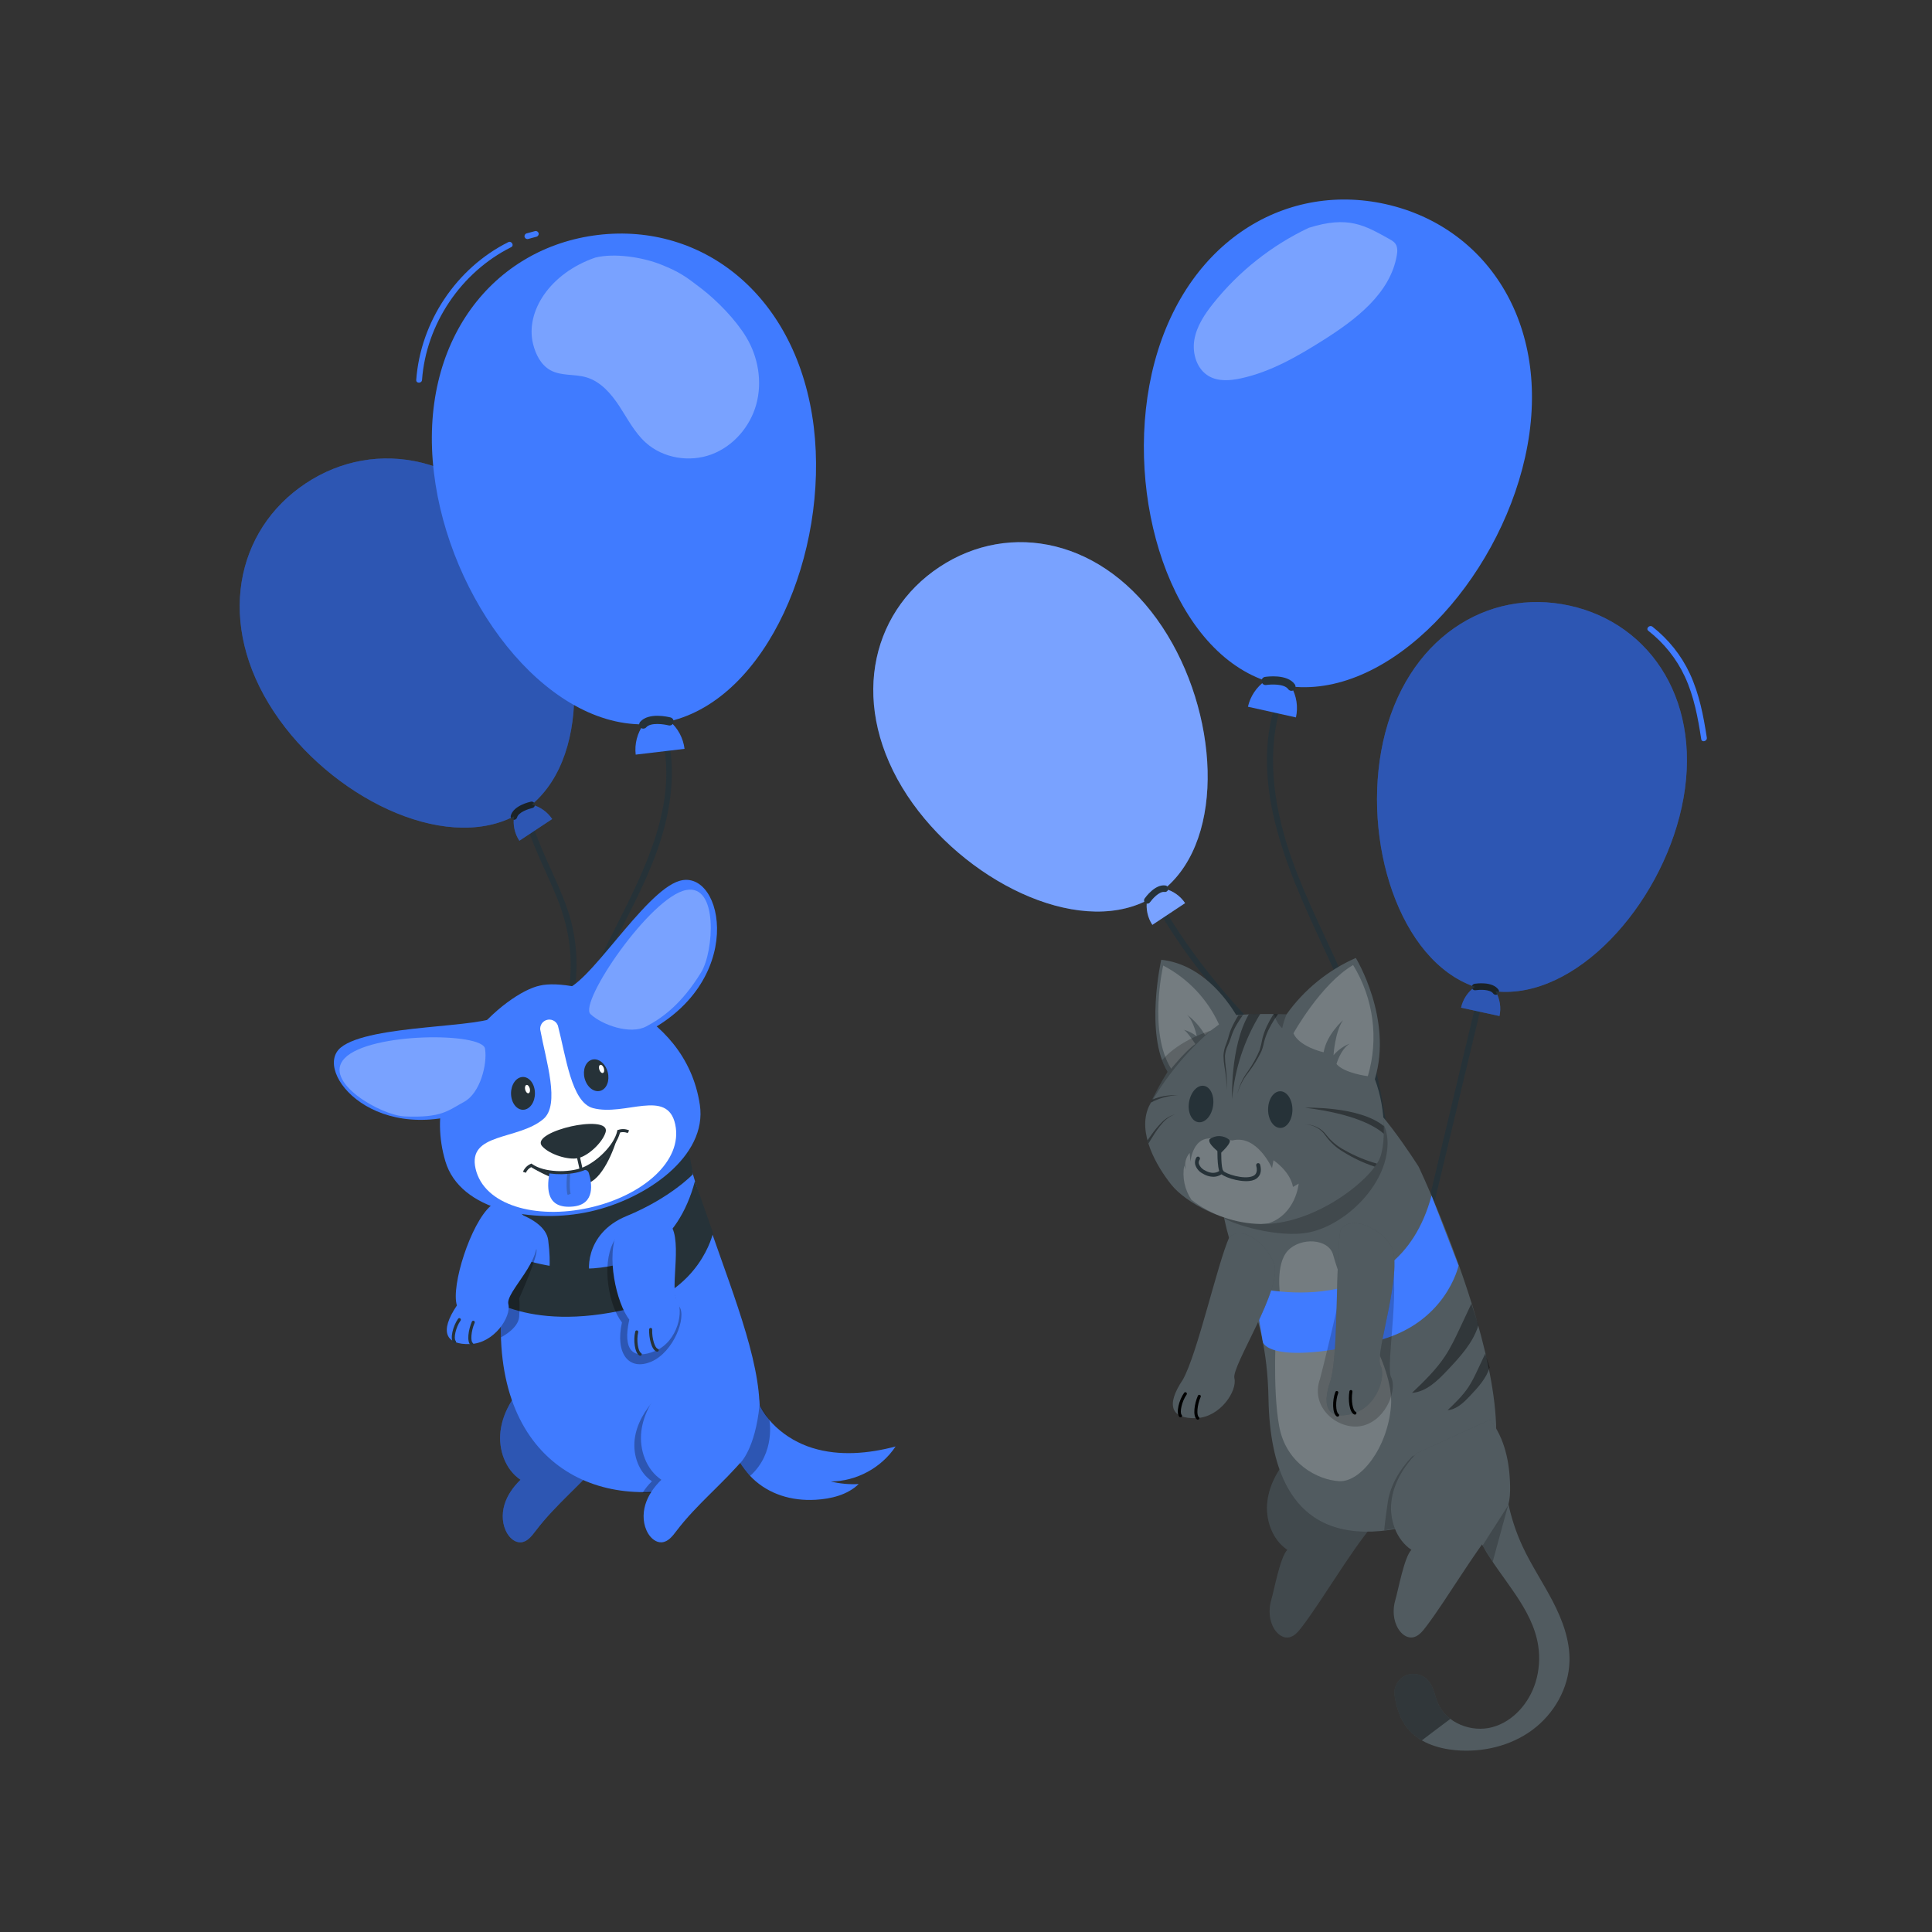 <?xml version="1.0" encoding="utf-8"?>
<!-- Generator: Adobe Illustrator 27.5.0, SVG Export Plug-In . SVG Version: 6.00 Build 0)  -->
<svg version="1.1" xmlns="http://www.w3.org/2000/svg" xmlns:xlink="http://www.w3.org/1999/xlink" x="0px" y="0px"
	 viewBox="0 0 500 500" style="enable-background:new 0 0 500 500;" xml:space="preserve">
<rect x="0" y="0" width="500" height="500" fill="#333333" stroke="none"/>
<!--<g id="Background_complete">-->
<!--	<g>-->
<!--		<g>-->
<!--			<g>-->
<!--				<g>-->
<!--					<g>-->
<!--						<path style="fill:#E0E0E0;" d="M443.92,330.198H263.174c-3.232,0-5.862-2.63-5.862-5.862V61.062-->
<!--							c0-3.232,2.63-5.862,5.862-5.862H443.92c3.232,0,5.862,2.629,5.862,5.862v263.273-->
<!--							C449.783,327.568,447.153,330.198,443.92,330.198z M263.174,55.45c-3.095,0-5.612,2.518-5.612,5.612v263.273-->
<!--							c0,3.095,2.518,5.612,5.612,5.612H443.92c3.095,0,5.612-2.518,5.612-5.612V61.062c0-3.094-2.518-5.612-5.612-5.612H263.174z"-->
<!--							/>-->
<!--					</g>-->
<!--				</g>-->
<!--				<g>-->
<!--					<g>-->
<!--						<path style="fill:#E0E0E0;" d="M235.493,330.198H54.746c-3.232,0-5.862-2.63-5.862-5.862V61.062-->
<!--							c0-3.232,2.629-5.862,5.862-5.862h180.747c3.232,0,5.862,2.629,5.862,5.862v263.273-->
<!--							C241.355,327.568,238.725,330.198,235.493,330.198z M54.746,55.45c-3.094,0-5.612,2.518-5.612,5.612v263.273-->
<!--							c0,3.095,2.518,5.612,5.612,5.612h180.747c3.095,0,5.612-2.518,5.612-5.612V61.062c0-3.094-2.518-5.612-5.612-5.612H54.746z"-->
<!--							/>-->
<!--					</g>-->
<!--				</g>-->
<!--			</g>-->
<!--			<g>-->
<!--				<g>-->
<!--					<rect x="0" y="391.267" style="fill:#E0E0E0;" width="500" height="0.25"/>-->
<!--				</g>-->
<!--			</g>-->
<!--		</g>-->
<!--		<rect x="51.672" y="405.531" style="fill:#E0E0E0;" width="16.06" height="0.25"/>-->
<!--		<rect x="170.352" y="402.821" style="fill:#E0E0E0;" width="53.53" height="0.25"/>-->
<!--		<rect x="68.732" y="414.821" style="fill:#E0E0E0;" width="36.25" height="0.25"/>-->
<!--		<rect x="378.352" y="402.691" style="fill:#E0E0E0;" width="43.19" height="0.25"/>-->
<!--		<rect x="430.452" y="402.691" style="fill:#E0E0E0;" width="6.33" height="0.25"/>-->
<!--		<rect x="316.212" y="408.921" style="fill:#E0E0E0;" width="53.89" height="0.25"/>-->
<!--	</g>-->
<!--	<g>-->
<!--		<g>-->
<!--			<path style="fill:#EBEBEB;" d="M135.942,235.945c-3.283-2.48-8.072-2.761-11.622-0.682c-4.712-9.522-17.843-13.724-27.208-8.708-->
<!--				c-2.443-10.261-12.553-18.147-23.099-18.021c-10.547,0.127-20.464,8.255-22.659,18.571c-0.349,1.64-0.58,3.436-1.752,4.633-->
<!--				c-1.905,1.946-5.085,1.293-7.8,1.081c-8.541-0.666-17.136,5.33-19.458,13.577l117.625-0.428-->
<!--				C140.997,241.986,139.224,238.425,135.942,235.945z"/>-->
<!--		</g>-->
<!--	</g>-->
<!--	<g>-->
<!--		<g>-->
<!--			<path style="fill:#EBEBEB;" d="M330.389,272.804c-3.312-2.502-8.144-2.786-11.727-0.688c-4.754-9.608-18.004-13.848-27.453-8.786-->
<!--				c-2.465-10.353-12.666-18.311-23.307-18.183c-10.642,0.128-20.648,8.329-22.863,18.739c-0.352,1.654-0.585,3.467-1.768,4.675-->
<!--				c-1.922,1.963-5.131,1.304-7.871,1.091c-8.618-0.672-17.29,5.378-19.634,13.699l118.685-0.432-->
<!--				C335.49,278.9,333.701,275.306,330.389,272.804z"/>-->
<!--		</g>-->
<!--	</g>-->
<!--	<g>-->
<!--		<g>-->
<!--			<path style="fill:#EBEBEB;" d="M146.344,388.61c-3.312-2.502-8.144-2.786-11.727-0.688c-4.755-9.608-18.004-13.848-27.453-8.786-->
<!--				c-2.465-10.353-12.666-18.311-23.308-18.183c-10.642,0.128-20.648,8.329-22.863,18.739c-0.352,1.654-0.585,3.467-1.768,4.675-->
<!--				c-1.922,1.963-5.131,1.304-7.871,1.091c-8.618-0.672-17.29,5.378-19.634,13.699l118.686-0.432-->
<!--				C151.445,394.706,149.656,391.112,146.344,388.61z"/>-->
<!--		</g>-->
<!--	</g>-->
<!--	<g>-->
<!--		<g>-->
<!--			<path style="fill:#EBEBEB;" d="M476.49,172.389c-3.312-2.502-8.144-2.786-11.727-0.688c-4.755-9.608-18.004-13.848-27.453-8.786-->
<!--				c-2.465-10.353-12.666-18.311-23.307-18.183c-10.642,0.128-20.648,8.329-22.863,18.739c-0.352,1.654-0.585,3.467-1.768,4.675-->
<!--				c-1.922,1.963-5.131,1.304-7.871,1.091c-8.618-0.672-17.29,5.378-19.634,13.699l118.686-0.432-->
<!--				C481.591,178.485,479.802,174.891,476.49,172.389z"/>-->
<!--		</g>-->
<!--	</g>-->
<!--	<g>-->
<!--		<g>-->
<!--			<path style="fill:#EBEBEB;" d="M458.019,59.728c-1.656-1.251-4.072-1.393-5.863-0.344c-2.377-4.804-9.002-6.924-13.727-4.393-->
<!--				c-1.232-5.177-6.333-9.155-11.654-9.092c-5.321,0.064-10.324,4.164-11.432,9.369c-0.176,0.827-0.293,1.733-0.884,2.338-->
<!--				c-0.961,0.982-2.566,0.652-3.935,0.545c-4.309-0.336-8.645,2.689-9.817,6.85l59.343-0.216-->
<!--				C460.57,62.776,459.675,60.979,458.019,59.728z"/>-->
<!--		</g>-->
<!--	</g>-->
<!--	<g>-->
<!--		<g>-->
<!--			<path style="fill:#EBEBEB;" d="M464.148,327.506c-1.656-1.251-4.072-1.393-5.863-0.344c-2.377-4.804-9.002-6.924-13.727-4.393-->
<!--				c-1.233-5.177-6.333-9.155-11.654-9.092c-5.321,0.064-10.324,4.165-11.432,9.369c-0.176,0.827-0.292,1.733-0.884,2.338-->
<!--				c-0.961,0.982-2.566,0.652-3.935,0.545c-4.309-0.336-8.645,2.689-9.817,6.849l59.343-0.216-->
<!--				C466.698,330.554,465.804,328.757,464.148,327.506z"/>-->
<!--		</g>-->
<!--	</g>-->
<!--	<g>-->
<!--		<g>-->
<!--			<path style="fill:#EBEBEB;" d="M97.557,82.163c-1.656-1.251-4.072-1.393-5.863-0.344c-2.377-4.804-9.002-6.924-13.727-4.393-->
<!--				c-1.233-5.176-6.333-9.155-11.654-9.092c-5.321,0.064-10.324,4.165-11.432,9.369c-0.176,0.827-0.293,1.733-0.884,2.338-->
<!--				c-0.961,0.982-2.566,0.652-3.935,0.545c-4.309-0.336-8.645,2.689-9.817,6.85l59.343-0.216-->
<!--				C100.107,85.211,99.213,83.414,97.557,82.163z"/>-->
<!--		</g>-->
<!--	</g>-->
<!--	<g>-->
<!--		<g>-->
<!--			<path style="fill:#EBEBEB;" d="M361.387,376.591c-2.426-1.833-5.966-2.041-8.59-0.504c-3.483-7.038-13.188-10.144-20.11-6.436-->
<!--				c-1.806-7.584-9.278-13.413-17.073-13.319c-7.796,0.094-15.125,6.101-16.748,13.727c-0.258,1.212-0.429,2.539-1.295,3.425-->
<!--				c-1.408,1.438-3.759,0.956-5.766,0.799c-6.313-0.492-12.665,3.94-14.382,10.035l86.94-0.316-->
<!--				C365.123,381.056,363.813,378.424,361.387,376.591z"/>-->
<!--		</g>-->
<!--	</g>-->
<!--	<g>-->
<!--		<g>-->
<!--			<path style="fill:#EBEBEB;" d="M245.291,446.208c-1.656-1.251-4.072-1.393-5.863-0.344c-2.377-4.804-9.002-6.924-13.727-4.393-->
<!--				c-1.232-5.177-6.333-9.155-11.654-9.092c-5.321,0.064-10.324,4.165-11.432,9.369c-0.176,0.827-0.292,1.733-0.884,2.338-->
<!--				c-0.961,0.982-2.566,0.652-3.935,0.545c-4.309-0.336-8.645,2.689-9.817,6.849l59.343-0.216-->
<!--				C247.842,449.256,246.947,447.459,245.291,446.208z"/>-->
<!--		</g>-->
<!--	</g>-->
<!--	<g>-->
<!--		<g>-->
<!--			<path style="fill:#EBEBEB;" d="M336.696,106.873c-3.312-2.502-8.144-2.786-11.727-0.688c-4.754-9.608-18.004-13.848-27.453-8.786-->
<!--				c-2.465-10.353-12.666-18.311-23.307-18.183c-10.642,0.128-20.648,8.329-22.863,18.739c-0.352,1.654-0.585,3.467-1.768,4.675-->
<!--				c-1.922,1.963-5.131,1.304-7.871,1.091c-8.618-0.672-17.29,5.378-19.634,13.699l118.686-0.432-->
<!--				C341.797,112.969,340.008,109.376,336.696,106.873z"/>-->
<!--		</g>-->
<!--	</g>-->
<!--</g>-->
<g id="Background_simple" style="display:none;">
	<g style="display:inline;">
		<path style="fill:#407BFF;" d="M166.036,53.698c-27.524,4.566-54.066,14.286-77.606,29.533
			c-27.744,17.97-56.092,45.966-47.72,82.583c15.458,67.602,89.612,68.833,74.806,114.287
			c-16.771,51.487-5.524,111.881,69.73,128.675c142.934,31.899,315.719-154.748,267.19-257.309
			C422.223,87.617,312.184,29.456,166.036,53.698z"/>
		<path style="opacity:0.9;fill:#FFFFFF;" d="M166.036,53.698c-27.524,4.566-54.066,14.286-77.606,29.533
			c-27.744,17.97-56.092,45.966-47.72,82.583c15.458,67.602,89.612,68.833,74.806,114.287
			c-16.771,51.487-5.524,111.881,69.73,128.675c142.934,31.899,315.719-154.748,267.19-257.309
			C422.223,87.617,312.184,29.456,166.036,53.698z"/>
	</g>
</g>
<!--<g id="Shadow">-->
<!--	<g>-->
<!--		<g>-->
<!--			<path style="fill:#F5F5F5;" d="M440.364,473.95c0,2.843-79.235,5.148-176.977,5.148s-176.977-2.305-176.977-5.148-->
<!--				c0-2.843,79.235-5.148,176.977-5.148S440.364,471.107,440.364,473.95z"/>-->
<!--		</g>-->
<!--	</g>-->
<!--</g>-->
<g id="Pet_2">
	<g>
		<g>
			<g>
				<g>
					<g>
						<path style="fill:#263238;" d="M295.811,228.288c6.648,13.142,15.567,24.986,25.531,35.786
							c5.031,5.453,10.332,10.653,15.785,15.682c5.64,5.201,11.531,10.191,16.49,16.074c5.433,6.447,9.72,14.238,10.211,22.801
							c0.055,0.96,1.555,0.966,1.5,0c-0.891-15.553-12.72-26.836-23.537-36.65c-11.226-10.184-22.032-20.895-31.195-33.009
							c-5.103-6.747-9.67-13.892-13.49-21.443C296.671,226.67,295.376,227.428,295.811,228.288L295.811,228.288z"/>
					</g>
				</g>
				<g>
					<g>
						<g>
							<path style="fill:#407BFF;" d="M300.832,162.295c-15.107-22.857-39.471-27.613-57.686-15.57
								c-18.215,12.043-23.375,36.32-8.329,59.179c14.472,21.873,43.617,36.499,62.039,27.122c-0.342,2.205,0.147,4.459,1.37,6.325
								l8.477-5.619c-1.234-1.858-3.12-3.188-5.284-3.727C317.344,216.711,315.304,184.168,300.832,162.295z"/>
							<path style="opacity:0.3;fill:#FFFFFF;" d="M300.832,162.295c-15.107-22.857-39.471-27.613-57.686-15.57
								c-18.215,12.043-23.375,36.32-8.329,59.179c14.472,21.873,43.617,36.499,62.039,27.122c-0.342,2.205,0.147,4.459,1.37,6.325
								l8.477-5.619c-1.234-1.858-3.12-3.188-5.284-3.727C317.344,216.711,315.304,184.168,300.832,162.295z"/>
							<path style="fill:#263238;" d="M296.944,233.868c-0.183,0.005-0.362-0.053-0.508-0.164c-0.38-0.269-0.47-0.795-0.201-1.176
								c0.001-0.001,0.002-0.002,0.002-0.003c0.269-0.37,2.712-3.745,5.356-3.368c0.466,0.067,0.792,0.494,0.734,0.961
								c-0.066,0.461-0.493,0.781-0.954,0.715c-0.002,0-0.005-0.001-0.007-0.001c-1.393-0.196-3.213,1.912-3.751,2.673
								C297.462,233.726,297.213,233.861,296.944,233.868z"/>
						</g>
					</g>
				</g>
			</g>
			<g>
				<g>
					<g>
						<path style="fill:#263238;" d="M357.969,333.88c4.142-7.732,4.53-16.775,3.686-25.335c-0.545-5.533-1.694-10.971-2.656-16.441
							c-0.753-4.281-1.451-8.576-2.373-12.825c-2.161-9.964-5.864-19.505-10.036-28.783c-4.866-10.824-10.371-21.445-13.804-32.846
							c-3.709-12.319-5.01-25.82-0.25-38.044c0.35-0.9-1.099-1.29-1.447-0.399c-8.579,22.029,1.75,45.138,11.004,65.073
							c4.624,9.962,9.133,20.033,11.953,30.681c1.056,3.988,1.835,8.038,2.553,12.099c0.916,5.179,1.93,10.348,2.772,15.539
							c1.628,10.045,2.265,21.26-2.698,30.524C356.218,333.973,357.512,334.732,357.969,333.88L357.969,333.88z"/>
					</g>
				</g>
				<g>
					<g>
						<path style="fill:#407BFF;" d="M394.689,118.358c7.491-33.46-9.374-59.553-36.042-65.518
							c-26.668-5.965-53.033,10.458-60.578,43.866c-7.155,32.034,4.961,71.005,29.407,79.47c-2.284,1.606-3.892,4.003-4.512,6.726
							l12.425,2.764c0.604-2.726,0.165-5.579-1.228-7.999C359.969,180.481,387.534,150.392,394.689,118.358z"/>
						<path style="fill:#263238;" d="M326.793,176.985c-0.163-0.161-0.266-0.373-0.292-0.6c-0.088-0.576,0.309-1.115,0.885-1.202
							c0.002,0,0.003-0.001,0.005-0.001c0.568-0.079,5.73-0.806,7.686,1.904c0.344,0.478,0.242,1.143-0.229,1.496
							c-0.473,0.341-1.133,0.234-1.473-0.24c-0.002-0.002-0.003-0.005-0.005-0.007c-1.032-1.426-4.513-1.236-5.666-1.061
							C327.371,177.329,327.033,177.221,326.793,176.985z"/>
					</g>
				</g>
				<g style="opacity:0.3;">
					<path style="fill:#FFFFFF;" d="M361.136,63.088c-0.362-0.518-0.922-0.859-1.474-1.167c-6.543-3.651-10.756-6.165-20.963-2.958
						c-9.577,4.528-18.097,11.272-24.703,19.552c-2.243,2.812-4.322,5.926-4.908,9.474c-0.586,3.549,0.679,7.616,3.809,9.387
						c2.444,1.382,5.469,1.141,8.214,0.55c7.718-1.661,14.695-5.697,21.37-9.913c8.43-5.324,17.319-12.077,19.007-21.904
						C361.665,65.084,361.732,63.942,361.136,63.088z"/>
				</g>
			</g>
			<g>
				<g>
					<g>
						<g>
							<path style="fill:#263238;" d="M385.658,238.161c0.054,5.386-1.091,10.64-2.33,15.852
								c-1.267,5.329-2.545,10.655-3.817,15.982c-2.571,10.762-5.142,21.524-7.712,32.286c-0.67,2.805-1.287,5.628-2.035,8.413
								c-0.691,2.577-1.61,5.117-3.381,7.16c-0.63,0.726,0.427,1.792,1.061,1.061c3.101-3.577,3.922-8.37,4.989-12.836
								c1.334-5.583,2.667-11.167,4.001-16.75c2.629-11.005,5.257-22.01,7.886-33.015c1.425-5.966,2.9-11.978,2.838-18.153
								C387.148,237.196,385.648,237.193,385.658,238.161L385.658,238.161z"/>
						</g>
					</g>
					<g>
						<g>
							<g>
								<path style="fill:#407BFF;" d="M435.209,208.961c5.869-26.762-7.697-47.552-29.027-52.226
									c-21.33-4.674-42.339,8.541-48.251,35.262c-5.605,25.621,4.212,56.718,23.774,63.397c-1.82,1.291-3.096,3.212-3.582,5.39
									l9.938,2.165c0.473-2.18,0.113-4.459-1.009-6.387C407.682,258.72,429.604,234.582,435.209,208.961z"/>
								<path style="fill:#263238;" d="M381.162,256.043c-0.131-0.128-0.214-0.297-0.236-0.479c-0.072-0.46,0.243-0.892,0.703-0.964
									c0.001,0,0.003,0,0.004-0.001c0.453-0.065,4.575-0.664,6.148,1.495c0.277,0.38,0.198,0.912-0.177,1.196
									c-0.377,0.274-0.904,0.19-1.178-0.186c-0.001-0.002-0.003-0.004-0.004-0.006c-0.83-1.135-3.611-0.972-4.531-0.828
									C381.625,256.316,381.354,256.231,381.162,256.043z"/>
							</g>
						</g>
						<path style="opacity:0.3;" d="M435.209,208.961c5.869-26.762-7.697-47.552-29.027-52.226
							c-21.33-4.674-42.339,8.541-48.251,35.262c-5.605,25.621,4.212,56.718,23.774,63.397c-1.82,1.291-3.096,3.212-3.582,5.39
							l9.938,2.165c0.473-2.18,0.113-4.459-1.009-6.387C407.682,258.72,429.604,234.582,435.209,208.961z"/>
					</g>
				</g>
				<g>
					<g>
						<path style="fill:#407BFF;" d="M426.596,163.255c4.033,3.168,7.281,7.197,9.444,11.853c2.363,5.086,3.393,10.677,4.236,16.183
							c0.146,0.951,1.591,0.547,1.446-0.399c-0.865-5.651-1.963-11.324-4.387-16.542c-2.209-4.755-5.56-8.921-9.679-12.157
							C426.906,161.604,425.837,162.659,426.596,163.255L426.596,163.255z"/>
					</g>
				</g>
			</g>
		</g>
		<path style="fill:#FFFFFF;" d="M332.574,287.548c0,0.609-0.275,1.102-0.614,1.102c-0.339,0-0.615-0.493-0.615-1.102
			c0-0.609,0.275-1.102,0.615-1.102C332.299,286.446,332.574,286.939,332.574,287.548z"/>
		<path style="fill:#FFFFFF;" d="M312.153,286.551c0,0.609-0.275,1.102-0.615,1.102c-0.339,0-0.614-0.493-0.614-1.102
			c0-0.609,0.275-1.102,0.614-1.102C311.878,285.449,312.153,285.942,312.153,286.551z"/>
		<g>
			<g>
				<g>
					<path style="fill:#263238;" d="M358.715,384.551c-0.104-6.079-1.386-12.396-5.191-17.139l-19.111,8.751
						c-3.279,3.432-5.872,7.717-6.421,12.432c-0.549,4.715,1.248,9.855,5.185,12.508c-1.857,1.805-3.419,10.472-4.158,12.953
						c-0.738,2.481-0.581,5.293,0.769,7.501c0.751,1.229,2.02,2.304,3.458,2.225c1.655-0.091,2.818-1.597,3.817-2.919
						c5.238-6.931,12.202-18.867,17.733-25.568c1.414-1.714,2.757-3.555,3.398-5.682
						C358.687,387.983,358.744,386.254,358.715,384.551z"/>
				</g>
				<g style="opacity:0.2;enable-background:new    ;">
					<path style="fill:#FFFFFF;" d="M358.719,384.556c-0.102-6.079-1.382-12.397-5.185-17.141l-19.114,8.745
						c-3.28,3.431-5.874,7.715-6.424,12.43c-0.55,4.715,1.245,9.856,5.181,12.509c-1.857,1.804-3.423,10.471-4.162,12.952
						s-0.583,5.293,0.767,7.502c0.751,1.229,2.019,2.305,3.457,2.226c1.655-0.091,2.818-1.596,3.818-2.918
						c5.24-6.929,12.209-18.863,17.741-25.562c1.415-1.713,2.758-3.554,3.4-5.681C358.69,387.988,358.747,386.259,358.719,384.556z"
						/>
				</g>
				<g style="opacity:0.2;enable-background:new    ;">
					<path d="M358.719,384.556c-0.102-6.079-1.382-12.397-5.185-17.141l-19.114,8.745c-3.28,3.431-5.874,7.715-6.424,12.43
						c-0.55,4.715,1.245,9.856,5.181,12.509c-1.857,1.804-3.423,10.471-4.162,12.952s-0.583,5.293,0.767,7.502
						c0.751,1.229,2.019,2.305,3.457,2.226c1.655-0.091,2.818-1.596,3.818-2.918c5.24-6.929,12.209-18.863,17.741-25.562
						c1.415-1.713,2.758-3.554,3.4-5.681C358.69,387.988,358.747,386.259,358.719,384.556z"/>
				</g>
			</g>
			<g>
				<path style="fill:#263238;" d="M401.861,414.44c-2.495-4.811-5.543-9.331-7.83-14.246c-3.507-7.538-5.146-15.937-4.729-24.24
					l-10.568,9.213c0.72,5.191,2.41,10.246,4.957,14.826c4.842,8.707,12.869,16.064,14.395,25.909
					c0.487,3.141,0.255,6.39-0.673,9.43c-1.639,5.373-5.754,10.178-11.175,11.652c-5.421,1.474-11.937-1.064-14.12-6.24
					c-0.79-1.872-1.044-4.019-2.314-5.605c-1.211-1.511-3.316-2.266-5.199-1.811c-1.883,0.455-3.427,2.123-3.679,4.043
					c-0.114,0.869,0.018,1.75,0.188,2.609c0.512,2.572,1.408,5.119,3.03,7.179c2.935,3.729,7.846,5.366,12.573,5.789
					c6.958,0.622,14.202-1.075,19.825-5.219c5.623-4.144,9.46-10.813,9.641-17.796C406.323,424.515,404.356,419.251,401.861,414.44z
					"/>
			</g>
			<g style="opacity:0.2;enable-background:new    ;">
				<path style="fill:#FFFFFF;" d="M401.861,414.44c-2.495-4.811-5.543-9.331-7.83-14.246c-3.507-7.538-5.146-15.937-4.729-24.24
					l-10.568,9.213c0.72,5.191,2.41,10.246,4.957,14.826c4.842,8.707,12.869,16.064,14.395,25.909
					c0.487,3.141,0.255,6.39-0.673,9.43c-1.639,5.373-5.754,10.178-11.175,11.652c-5.421,1.474-11.937-1.064-14.12-6.24
					c-0.79-1.872-1.044-4.019-2.314-5.605c-1.211-1.511-3.316-2.266-5.199-1.811c-1.883,0.455-3.427,2.123-3.679,4.043
					c-0.114,0.869,0.018,1.75,0.188,2.609c0.512,2.572,1.408,5.119,3.03,7.179c2.935,3.729,7.846,5.366,12.573,5.789
					c6.958,0.622,14.202-1.075,19.825-5.219c5.623-4.144,9.46-10.813,9.641-17.796C406.323,424.515,404.356,419.251,401.861,414.44z
					"/>
			</g>
			<path style="fill:#263238;" d="M367.141,301.936c-0.147-0.336,36.79,77.353,10.847,88.472
				c-25.911,11.106-49.012,9.471-49.704-28.422c-0.473-25.873-9.877-31.956-12.385-52.316c-0.961-7.804,18.835-26.946,33.841-27.311
				C354.741,282.237,367.141,301.936,367.141,301.936z"/>
			<path style="opacity:0.2;fill:#FFFFFF;enable-background:new    ;" d="M367.141,301.936c-0.147-0.336,36.79,77.353,10.847,88.472
				c-25.911,11.106-49.012,9.471-49.704-28.422c-0.473-25.873-9.877-31.956-12.385-52.316c-0.961-7.804,18.835-26.946,33.841-27.311
				C354.741,282.237,367.141,301.936,367.141,301.936z"/>
			<path style="opacity:0.2;enable-background:new    ;" d="M316.759,315.071c0.218,0.932,11.84,5.115,20.617,4.096
				c8.823-1.024,19.297-9.979,21.346-19.841s-4.922-12.668-4.922-12.668L316.759,315.071z"/>
			<path style="opacity:0.2;fill:#FFFFFF;enable-background:new    ;" d="M331.293,335.21c0,0-1.264-8.059,2.015-11.557
				c3.279-3.497,10.546-3.168,11.705,1.093c1.159,4.261,4.074,11.667,4.074,11.667s11.792,16.531,10.903,27.46
				c-0.889,10.93-7.922,19.782-13.422,19.454c-5.5-0.328-13.725-4.481-15.514-14.208c-1.79-9.727-0.806-25.794-0.697-26.122
				C330.466,342.671,331.293,335.21,331.293,335.21z"/>
			<path style="fill:#407BFF;" d="M324.399,333.091c0,0,37.069,10.07,46.078-23.677l6.998,18.119c0,0-3.24,15.2-21.583,19.592
				c-27.428,6.568-29.056,0.262-29.056,0.262L324.399,333.091z"/>
			<path style="fill:#263238;" d="M318.156,320.146c-3.074,6.834-8.225,30.089-12.014,36.871c-4.631,6.867-2.867,10.199,3.41,9.994
				c6.277-0.205,10.703-7.088,9.907-10.325c-0.796-3.237,12.657-23.315,10.239-29.718
				C327.863,322.117,321.787,316.972,318.156,320.146z"/>
			<path style="opacity:0.2;fill:#FFFFFF;enable-background:new    ;" d="M318.156,320.146c-3.074,6.834-8.225,30.089-12.014,36.871
				c-4.631,6.867-2.867,10.199,3.41,9.994c6.277-0.205,10.703-7.088,9.907-10.325c-0.796-3.237,12.657-23.315,10.239-29.718
				C327.863,322.117,321.787,316.972,318.156,320.146z"/>
			<path d="M310.001,367.412c-0.084,0.001-0.166-0.024-0.236-0.071c-1.181-0.874-0.614-4.158,0.236-6.096
				c0.065-0.207,0.286-0.323,0.494-0.257c0.207,0.065,0.323,0.286,0.257,0.494c-0.009,0.027-0.02,0.054-0.035,0.079
				c-0.929,2.142-1.063,4.725-0.48,5.143c0.174,0.13,0.209,0.377,0.079,0.551C310.241,367.354,310.124,367.412,310.001,367.412z"/>
			<path d="M305.512,366.806c-0.114-0.001-0.223-0.049-0.299-0.134c-0.929-1.047-0.087-4.339,1.236-6.206
				c0.126-0.178,0.373-0.221,0.551-0.094c0.178,0.126,0.221,0.373,0.095,0.551c-1.252,1.756-1.835,4.615-1.292,5.229
				c0.152,0.149,0.155,0.393,0.006,0.546c-0.002,0.002-0.004,0.004-0.006,0.006C305.725,366.777,305.619,366.815,305.512,366.806z"
				/>
			<path style="opacity:0.2;enable-background:new    ;" d="M349.68,321.355c-1.28,7.384-6.078,27.987-8.064,35.497
				c-2.78,7.802,5.341,13.793,11.37,12.036c6.029-1.757,8.607-9.524,7.032-12.462c-1.574-2.938,3.123-26.812-0.809-32.413
				C356.226,319.769,352.408,317.379,349.68,321.355z"/>
			<path style="fill:#263238;" d="M346.914,318.275c-1.28,7.384-0.493,31.189-2.48,38.699c-2.78,7.802-0.243,10.591,5.786,8.834
				c6.029-1.757,8.607-9.524,7.032-12.462c-1.574-2.938,6.469-25.728,2.536-31.33C356.806,317.772,349.642,314.298,346.914,318.275z
				"/>
			<path style="opacity:0.2;fill:#FFFFFF;enable-background:new    ;" d="M346.914,318.275c-1.28,7.384-0.493,31.189-2.48,38.699
				c-2.78,7.802-0.243,10.591,5.786,8.834c6.029-1.757,8.607-9.524,7.032-12.462c-1.574-2.938,6.469-25.728,2.536-31.33
				C356.806,317.772,349.642,314.298,346.914,318.275z"/>
			<path d="M350.754,366.085c-0.081,0.022-0.167,0.018-0.247-0.01c-1.361-0.553-1.628-3.875-1.285-5.963
				c0.012-0.217,0.197-0.384,0.414-0.372c0.217,0.012,0.384,0.197,0.372,0.414c-0.002,0.029-0.006,0.057-0.014,0.085
				c-0.368,2.306,0.144,4.841,0.812,5.101c0.201,0.083,0.296,0.314,0.213,0.514C350.973,365.969,350.874,366.055,350.754,366.085z"
				/>
			<path d="M346.255,366.613c-0.111,0.027-0.228,0.007-0.323-0.055c-1.16-0.784-1.162-4.182-0.344-6.318
				c0.078-0.204,0.307-0.306,0.511-0.228c0.204,0.078,0.306,0.306,0.228,0.51c-0.777,2.012-0.631,4.926,0.048,5.386
				c0.184,0.107,0.248,0.343,0.141,0.527c-0.001,0.002-0.003,0.004-0.004,0.007C346.455,366.533,346.361,366.595,346.255,366.613z"
				/>
			<g style="opacity:0.2;enable-background:new    ;">
				<path d="M389.279,390.354c0.492-1.631,0.549-3.36,0.52-5.063c-0.104-6.079-1.386-12.396-5.191-17.139l-19.111,8.751
					c-3.279,3.433-5.872,7.717-6.421,12.432c0,0-0.983,6.751-0.794,6.729C358.472,396.043,389.279,390.354,389.279,390.354z"/>
			</g>
			<g>
				<path style="fill:#263238;" d="M390.809,384.551c-0.104-6.079-1.386-12.396-5.191-17.139l-19.111,8.751
					c-3.279,3.432-5.872,7.717-6.421,12.432c-0.549,4.715,1.248,9.855,5.185,12.508c-1.857,1.805-3.419,10.472-4.158,12.953
					c-0.738,2.481-0.581,5.293,0.769,7.501c0.751,1.229,2.02,2.304,3.458,2.225c1.655-0.091,2.818-1.597,3.817-2.919
					c5.238-6.931,12.202-18.867,17.733-25.568c1.414-1.714,2.757-3.555,3.398-5.682
					C390.781,387.983,390.838,386.254,390.809,384.551z"/>
			</g>
			<g style="opacity:0.2;enable-background:new    ;">
				<path style="fill:#FFFFFF;" d="M390.809,384.551c-0.104-6.079-1.386-12.396-5.191-17.139l-19.111,8.751
					c-3.279,3.432-5.872,7.717-6.421,12.432c-0.549,4.715,1.248,9.855,5.185,12.508c-1.857,1.805-3.419,10.472-4.158,12.953
					c-0.738,2.481-0.581,5.293,0.769,7.501c0.751,1.229,2.02,2.304,3.458,2.225c1.655-0.091,2.818-1.597,3.817-2.919
					c5.238-6.931,12.202-18.867,17.733-25.568c1.414-1.714,2.757-3.555,3.398-5.682
					C390.781,387.983,390.838,386.254,390.809,384.551z"/>
			</g>
			<path style="fill:#263238;" d="M355.815,279.28c4.699-15.616-4.931-31.363-4.931-31.363c-7.187,3.161-13.385,8.207-17.938,14.603
				c-4.337-0.191-8.68-0.132-13.01,0.177c-2.396-4.022-8.948-13.192-19.409-14.309c0,0-4.337,19.204,1.65,29.013
				c-1.809,2.902-3.437,5.913-4.874,9.015c-3.037,6.798,2.072,15.438,5.794,20.131c3.722,4.693,13.754,10.123,23.223,10.252
				c13.825,0.177,28.116-11.088,30.746-16.936C358.418,296.779,358.991,287.736,355.815,279.28z"/>
			<path style="opacity:0.2;fill:#FFFFFF;enable-background:new    ;" d="M328.356,316.569c-0.684,0.064-1.369,0.128-2.053,0.192
				c-6.499-0.089-12.796-2.277-17.949-6.239c-1.752-2.604-2.428-5.785-1.887-8.877l0.386,1.058c-0.368-1.525,0.014-3.133,1.027-4.33
				l0.215,2.299c0,0,0.543-7.411,6.67-5.836l4.222,0.295c6.37-1.535,10.211,7.211,10.211,7.211l0.379-2.068c0,0,4.287,2.79,5.05,6.9
				l1.47-0.854C336.098,306.321,335.41,314.136,328.356,316.569z"/>
			<path style="opacity:0.2;fill:#FFFFFF;enable-background:new    ;" d="M355.815,279.28c4.699-15.616-4.931-31.363-4.931-31.363
				c-7.187,3.161-13.385,8.207-17.938,14.603c-4.337-0.191-8.68-0.132-13.01,0.177c-2.396-4.022-8.948-13.192-19.409-14.309
				c0,0-4.337,19.204,1.65,29.013c-1.809,2.902-3.437,5.913-4.874,9.015c-3.037,6.798,2.072,15.438,5.794,20.131
				c3.722,4.693,13.754,10.123,23.223,10.252c13.825,0.177,28.116-11.088,30.746-16.936
				C358.418,296.779,358.991,287.736,355.815,279.28z"/>
			<path style="fill:#263238;" d="M334.481,287.148c0.009,2.604-1.391,4.755-3.123,4.761c-1.732,0.006-3.167-2.1-3.178-4.718
				c-0.011-2.617,1.378-4.754,3.122-4.774C333.046,282.397,334.47,284.53,334.481,287.148z"/>
			<path style="fill:#263238;" d="M313.947,286.16c-0.378,2.641-2.08,4.494-3.808,4.265c-1.728-0.229-2.845-2.56-2.424-5.153
				c0.421-2.593,2.093-4.495,3.808-4.265C313.239,281.237,314.33,283.571,313.947,286.16z"/>
			<path style="fill:#263238;" d="M313.033,294.842c1.514-1.149,3.622-1.098,5.079,0.123c0.947,0.654-2.275,3.522-2.275,3.522
				S312.373,295.999,313.033,294.842z"/>
			<path style="fill:#263238;" d="M323.255,305.648c-2.841,0.266-6.867-1.128-7.507-2.124c-0.84-1.315-0.662-6.373-0.691-7.374
				c0.02-0.282,0.257-0.499,0.54-0.493c0.285,0.014,0.505,0.255,0.493,0.54c-0.094,2.197-0.053,5.971,0.452,6.771
				c0.505,0.799,5.438,2.422,7.738,1.385c0.337-0.162,1.373-0.637,0.83-2.683c-0.073-0.277,0.093-0.561,0.37-0.634c0,0,0,0,0.001,0
				c0.277-0.073,0.561,0.093,0.634,0.37c0,0,0,0,0,0.001c0.668,2.543-0.633,3.537-1.458,3.901
				C324.211,305.496,323.738,305.611,323.255,305.648z"/>
			<path style="fill:#263238;" d="M314.397,304.537c-1.069,0.064-2.132-0.206-3.042-0.77c-0.995-0.477-1.74-1.355-2.05-2.413
				c-0.132-0.636-0.006-1.299,0.348-1.843c0.182-0.216,0.504-0.246,0.723-0.068c0.209,0.186,0.239,0.502,0.068,0.723
				c-0.202,0.304-0.266,0.679-0.177,1.033c0.269,0.75,0.828,1.36,1.552,1.691c2.492,1.434,3.91,0.025,3.909,0.012
				c0.2-0.206,0.529-0.21,0.735-0.01c0.206,0.2,0.211,0.529,0.01,0.735l0,0C315.893,304.137,315.167,304.455,314.397,304.537z"/>
			<path style="opacity:0.4;enable-background:new    ;" d="M358.129,293.419c-2.217-1.968-7.662-5.17-20.42-6.75
				c0,0,14.117-0.463,20.43,4.769C358.151,292.127,358.149,292.792,358.129,293.419z"/>
			<path style="opacity:0.4;enable-background:new    ;" d="M318.859,284.448c0.03,0.323-0.588-13.506,4.328-21.939
				c0.917-0.086,1.831-0.067,2.728-0.086l0.233-0.022C322.037,269.083,319.541,276.633,318.859,284.448z"/>
			<path style="opacity:0.2;fill:#FFFFFF;enable-background:new    ;" d="M334.746,267.419c0,0,7.088-12.779,15.436-17.665
				c5.293,8.611,6.68,19.065,3.814,28.758c0,0-6.087-0.732-8.111-3.148c0,0,1.017-3.743,3.414-5.27
				c-1.62,0.642-3.057,1.672-4.187,2.998c0,0,0.371-6.053,2.46-9.063c0,0-4.252,3.694-5.008,8.285
				C342.491,272.36,336.188,270.853,334.746,267.419z"/>
			<path style="opacity:0.2;enable-background:new    ;" d="M332.945,262.52c-0.469,1.163-0.844,2.361-1.123,3.583
				c-1.044-1.009-1.775-2.297-2.106-3.711C330.907,262.451,332.004,262.478,332.945,262.52z"/>
			<path style="opacity:0.2;fill:#FFFFFF;enable-background:new    ;" d="M303.09,276.585c0,0,3.946-4.877,6.267-6.384
				c0,0-2.24-3.464-3.072-3.725c1.255,0.336,2.428,0.927,3.445,1.736c0,0-0.75-3.838-2.505-5.601
				c1.861,1.424,3.426,3.198,4.606,5.222l3.655-2.7c-2.982-6.555-8.071-11.925-14.456-15.255
				C301.031,249.878,297.104,267.063,303.09,276.585z"/>
			<path style="opacity:0.2;enable-background:new    ;" d="M297.325,286.387c1.429-3.093,3.049-6.095,4.851-8.987
				c-0.588-0.96-1.072-1.98-1.444-3.043c4.708-5.365,12.625-7.631,12.625-7.631C306.915,272.303,301.491,278.956,297.325,286.387z"
				/>
			<path style="opacity:0.4;enable-background:new    ;" d="M330.765,262.464c-0.819,1.097-1.546,2.258-2.176,3.474
				c-0.498,0.936-0.908,1.917-1.224,2.928c-0.312,0.98-0.453,2.114-0.891,3.145c-0.926,1.96-2.063,3.814-3.39,5.528
				c-1.335,1.65-2.309,3.56-2.862,5.609c0.466-2.083,1.366-4.045,2.639-5.758c1.246-1.75,2.297-3.631,3.135-5.609
				c0.3-1.026,0.546-2.066,0.737-3.117c0.283-1.066,0.661-2.104,1.129-3.102c0.518-1.088,1.102-2.143,1.749-3.16l0.129-0.012
				L330.765,262.464z"/>
			<path style="opacity:0.4;enable-background:new    ;" d="M317.209,276.148c0.273,1.964,0.359,3.949,0.256,5.929
				c-0.003-1.976-0.187-3.947-0.552-5.889c-0.164-0.986-0.257-1.983-0.279-2.983c0.047-1.017,0.275-2.018,0.674-2.955
				c0.348-0.922,0.643-1.863,0.882-2.818c0.32-0.938,0.718-1.847,1.191-2.717c0.355-0.659,0.718-1.37,1.122-1.929
				c0.387-0.036,0.775-0.073,1.175-0.11c-0.565,0.782-1.09,1.574-1.585,2.415c-0.495,0.829-0.915,1.701-1.254,2.606
				c-0.293,0.9-0.629,1.909-1.04,2.807c-0.437,0.859-0.704,1.796-0.784,2.757C317.024,274.227,317.088,275.191,317.209,276.148z"/>
			<path style="opacity:0.4;enable-background:new    ;" d="M356.339,301.142c-0.159,0.249-0.343,0.514-0.551,0.794
				c-2.841-0.938-5.558-2.215-8.094-3.801c-1.839-1.072-3.431-2.521-4.671-4.252c-1.174-1.75-3.125-2.821-5.232-2.871
				c2.154-0.03,4.19,0.983,5.465,2.719c1.278,1.635,2.892,2.976,4.733,3.934C350.621,299.155,353.425,300.323,356.339,301.142z"/>
			<path style="opacity:0.4;enable-background:new    ;" d="M304.802,283.459c-1.198,0.04-2.388,0.217-3.546,0.528
				c-1.148,0.309-2.257,0.749-3.303,1.313l-0.103,0.01c0.107-0.245,0.228-0.49,0.36-0.75c0.963-0.386,1.96-0.68,2.979-0.878
				C302.38,283.471,303.593,283.397,304.802,283.459z"/>
			<path style="opacity:0.4;enable-background:new    ;" d="M304.166,288.352c-1.311,0.479-2.475,1.293-3.374,2.361
				c-0.91,1.052-1.724,2.183-2.432,3.38c-0.399,0.611-0.77,1.232-1.13,1.839c-0.09-0.265-0.181-0.543-0.247-0.824l0.931-1.325
				c0.803-1.161,1.703-2.252,2.691-3.261C301.585,289.504,302.811,288.756,304.166,288.352z"/>
			<polygon style="opacity:0.2;enable-background:new    ;" points="383.691,399.992 390.289,389.614 386.302,404.203 			"/>
			<g style="opacity:0.4;enable-background:new    ;">
				<path d="M380.798,337.386c-0.976,2.079-1.952,4.158-2.928,6.238c-1.185,2.523-2.375,5.057-3.914,7.382
					c-2.349,3.549-5.451,6.525-8.525,9.468c3.704-0.279,6.613-3.159,9.163-5.86c3.263-3.457,6.629-7.086,8.013-11.634
					L380.798,337.386z"/>
			</g>
			<g style="opacity:0.4;enable-background:new    ;">
				<path d="M384.369,350.346c-0.617,1.315-1.234,2.629-1.852,3.944c-0.749,1.596-1.502,3.198-2.475,4.668
					c-1.485,2.244-3.446,4.125-5.39,5.987c2.342-0.176,4.181-1.997,5.794-3.705c2.063-2.186,4.192-4.481,5.067-7.356
					L384.369,350.346z"/>
			</g>
			<path style="opacity:0.4;enable-background:new    ;" d="M375.355,444.842c-1.401-1.069-2.54-2.448-3.237-4.098
				c-0.79-1.872-1.044-4.019-2.314-5.605c-1.211-1.511-3.316-2.266-5.199-1.811c-1.883,0.455-3.427,2.123-3.679,4.043
				c-0.114,0.869,0.018,1.75,0.189,2.609c0.512,2.571,1.408,5.119,3.03,7.179c1.054,1.339,2.366,2.405,3.829,3.245
				C369.977,448.863,373.031,446.585,375.355,444.842z"/>
		</g>
	</g>
</g>
<g id="Pet_1">
	<g>
		<g>
			<g>
				<g>
					<path style="fill:#263238;" d="M136.413,213.766c2.068,6.564,5.37,12.62,7.899,19.001c2.688,6.783,3.887,13.705,3.196,20.996
						c-0.702,7.4-2.941,14.57-5.293,21.585c-2.118,6.318-4.479,12.524-4.221,19.3c0.272,7.13,3.079,13.845,5.684,20.383
						c0.353,0.886,1.804,0.5,1.446-0.399c-2.368-5.945-4.98-12.065-5.538-18.509c-0.601-6.936,1.669-13.235,3.847-19.699
						c2.314-6.866,4.496-13.828,5.395-21.042c0.874-7.008,0.202-13.906-2.151-20.568c-2.578-7.299-6.488-14.053-8.818-21.448
						C137.57,212.449,136.122,212.841,136.413,213.766L136.413,213.766z"/>
				</g>
			</g>
			<g>
				<g>
					<g>
						<path style="fill:#407BFF;" d="M70.937,184.283c-15.146-22.831-10.012-47.119,8.187-59.187
							c18.198-12.068,42.564-7.34,57.735,15.436c14.487,21.863,16.575,54.405,0.75,67.704c2.163,0.546,4.048,1.876,5.288,3.731
							l-8.483,5.611c-1.229-1.862-1.717-4.116-1.368-6.32C114.588,220.729,85.424,206.146,70.937,184.283z"/>
						<path style="fill:#263238;" d="M138.348,208.646c0.076-0.167,0.092-0.354,0.047-0.531c-0.099-0.455-0.549-0.744-1.004-0.644
							c-0.001,0-0.003,0.001-0.004,0.001c-0.446,0.103-4.506,1.035-5.192,3.616c-0.12,0.455,0.146,0.922,0.598,1.051
							c0.45,0.119,0.912-0.149,1.031-0.6c0.001-0.002,0.001-0.005,0.002-0.007c0.363-1.359,3.015-2.211,3.925-2.41
							C138.014,209.068,138.236,208.891,138.348,208.646z"/>
					</g>
				</g>
				<path style="opacity:0.3;" d="M70.937,184.283c-15.146-22.831-10.012-47.119,8.187-59.187
					c18.198-12.068,42.564-7.34,57.735,15.436c14.487,21.863,16.575,54.405,0.75,67.704c2.163,0.546,4.048,1.876,5.288,3.731
					l-8.483,5.611c-1.229-1.862-1.717-4.116-1.368-6.32C114.588,220.729,85.424,206.146,70.937,184.283z"/>
			</g>
		</g>
		<g>
			<g>
				<g>
					<path style="fill:#263238;" d="M146.059,313.298c-3.37-6.893-3.031-14.96-1.813-22.341c0.736-4.46,1.842-8.86,2.778-13.282
						c0.708-3.348,1.41-6.701,2.315-10.003c2.324-8.48,6.019-16.494,9.966-24.324c4.275-8.48,8.842-16.909,11.7-26.004
						c3.079-9.802,4.204-20.538,0.777-30.404c-0.315-0.906-1.764-0.517-1.447,0.399c6.63,19.086-3.706,38.192-12.116,54.838
						c-3.935,7.789-7.66,15.753-10.066,24.165c-0.947,3.311-1.674,6.678-2.387,10.046c-0.937,4.423-2.029,8.827-2.814,13.28
						c-1.424,8.079-1.886,16.822,1.813,24.388C145.188,314.923,146.482,314.163,146.059,313.298L146.059,313.298z"/>
				</g>
			</g>
			<g>
				<g>
					<path style="fill:#407BFF;" d="M112.303,122.356c-4.081-34.045,15.327-58.305,42.461-61.552
						c27.134-3.247,51.709,15.75,55.849,49.748c3.89,32.592-12.092,70.143-37.266,76.102c2.111,1.828,3.469,4.375,3.811,7.146
						l-12.64,1.498c-0.326-2.773,0.398-5.567,2.028-7.834C140.586,187.663,116.193,154.949,112.303,122.356z"/>
					<path style="fill:#263238;" d="M173.945,187.528c0.178-0.144,0.303-0.344,0.352-0.568c0.145-0.565-0.195-1.14-0.759-1.285
						c-0.002,0-0.003-0.001-0.005-0.001c-0.557-0.136-5.619-1.38-7.839,1.12c-0.39,0.441-0.356,1.113,0.077,1.511
						c0.436,0.387,1.103,0.347,1.49-0.09c0.002-0.002,0.004-0.004,0.006-0.007c1.171-1.314,4.615-0.775,5.744-0.484
						C173.335,187.812,173.682,187.739,173.945,187.528z"/>
				</g>
				<g style="opacity:0.3;">
					<path style="fill:#FFFFFF;" d="M137.94,88.944c-2-8.312,4.348-18.215,16.099-22.273c4.982-1.25,12.273-0.106,17.043,1.799
						c4.77,1.905,6.356,3.069,10.428,6.201c4.128,3.175,8.901,8.092,11.595,12.55c3.12,5.164,4.218,11.592,2.622,17.41
						c-1.596,5.818-5.97,10.888-11.629,12.98c-5.658,2.093-12.465,0.996-16.952-3.036c-2.893-2.6-4.703-6.155-6.831-9.411
						c-2.128-3.257-4.858-6.435-8.593-7.521c-3.029-0.881-6.462-0.298-9.233-1.806C139.996,94.481,138.603,91.701,137.94,88.944z"/>
				</g>
			</g>
			<g>
				<g>
					<path style="fill:#407BFF;" d="M109.222,98.317c1.066-14.48,10.099-27.86,23.067-34.351c0.863-0.432,0.105-1.726-0.757-1.295
						c-13.456,6.735-22.707,20.656-23.81,35.646C107.651,99.28,109.152,99.276,109.222,98.317L109.222,98.317z"/>
				</g>
			</g>
			<g>
				<g>
					<path style="fill:#407BFF;" d="M136.686,61.846c0.726-0.197,1.451-0.393,2.177-0.59c0.379-0.102,0.648-0.538,0.524-0.922
						c-0.126-0.388-0.517-0.634-0.923-0.524c-0.726,0.197-1.451,0.393-2.177,0.59c-0.379,0.103-0.648,0.538-0.524,0.923
						C135.889,61.71,136.28,61.956,136.686,61.846L136.686,61.846z"/>
				</g>
			</g>
		</g>
		<g>
			<g>
				<path style="fill:#407BFF;" d="M160.243,366.414c-0.104-6.079-1.386-12.396-5.191-17.139l-19.111,8.751
					c-3.279,3.432-5.872,7.717-6.421,12.432c-0.549,4.715,1.248,9.855,5.185,12.508c-1.856,1.804-3.419,3.979-4.158,6.46
					c-0.738,2.481-0.581,5.293,0.769,7.501c0.751,1.229,2.02,2.304,3.458,2.225c1.655-0.091,2.818-1.597,3.817-2.919
					c5.238-6.931,12.202-12.374,17.733-19.074c1.415-1.714,2.757-3.555,3.399-5.682
					C160.215,369.846,160.272,368.117,160.243,366.414z"/>
			</g>
			<g style="opacity:0.3;">
				<path d="M160.243,366.414c-0.104-6.079-1.386-12.396-5.191-17.139l-19.111,8.751c-3.279,3.432-5.872,7.717-6.421,12.432
					c-0.549,4.715,1.248,9.855,5.185,12.508c-1.856,1.804-3.419,3.979-4.158,6.46c-0.738,2.481-0.581,5.293,0.769,7.501
					c0.751,1.229,2.02,2.304,3.458,2.225c1.655-0.091,2.818-1.597,3.817-2.919c5.238-6.931,12.202-12.374,17.733-19.074
					c1.415-1.714,2.757-3.555,3.399-5.682C160.215,369.846,160.272,368.117,160.243,366.414z"/>
			</g>
			<g>
				<path style="fill:#407BFF;" d="M195.248,360.245c1.857,7.025,8.08,12.35,15.023,14.494c6.942,2.144,14.486,1.475,21.507-0.395
					c-3.654,5.527-10.173,9.041-16.799,9.056c2.366,0.575,4.816,0.803,7.248,0.675c-2.91,2.809-7.121,3.832-11.159,4.066
					c-12.678,0.735-22.936-7.526-22.936-23.296"/>
			</g>
			<path style="fill:#407BFF;" d="M176.444,291.259c5.229,33.203,35.77,79.73,9.805,90.709s-55.942,0.95-56.634-36.943
				c-0.473-25.873-1.1-34.258-5.455-43.795C119.805,291.693,176.444,291.259,176.444,291.259z"/>
			<path style="fill:#263238;" d="M152.98,330.596c-0.916-0.507-2.121-11.247,9.194-15.892c11.315-4.645,17.157-10.82,17.157-10.82
				s-1.151-7.644-1.912-7.391c-0.761,0.253-49.921,12.338-50.886,12.761c-0.965,0.423,0.462,2.819,0.462,2.819
				s14.004,2.172,14.878,8.887s0,9.635,0,9.635H152.98z"/>
			<path style="fill:#407BFF;" d="M139.722,255.072c-8.663,1.756-31.738,20.964-24.453,45.488
				c3.812,12.853,22.839,16.231,37.432,12.994c14.593-3.237,30.399-14.341,28.422-27.603
				C177.35,260.648,148.329,252.993,139.722,255.072z"/>
			<path style="fill:#FFFFFF;" d="M153.464,286.778c-5.615-1.504-7.001-13.443-9.08-21.35c-0.442-1.228-1.796-1.864-3.023-1.422
				c-1.012,0.365-1.65,1.367-1.552,2.438c1.465,8.041,5.253,19.444,0.788,23.185c-6.552,5.513-19.688,3.441-17.515,12.845
				c2.174,9.403,15.467,13.176,29.352,10.104c13.884-3.072,24.335-12.12,22.319-21.563S161.765,288.975,153.464,286.778z"/>
			<path style="fill:#407BFF;" d="M129.09,262.695c-3.237,3.465-33.384,2.276-40.881,8.395c-7.497,6.119,9.183,26.713,36.117,15.381
				C133.342,273.626,129.09,262.695,129.09,262.695z"/>
			<path style="opacity:0.3;fill:#FFFFFF;enable-background:new    ;" d="M125.522,271.39c-0.693-4.237-29.706-4.284-36.298,2.449
				c-5.962,6.096,9.387,14.822,15.491,15.089c9.679,0.417,11.238-1.528,15.404-3.78C124.286,282.896,126.176,275.335,125.522,271.39
				z"/>
			<path style="fill:#263238;" d="M138.373,282.061c0.364,2.29-0.695,4.552-2.365,5.051c-1.67,0.499-3.319-0.953-3.683-3.243
				c-0.363-2.285,0.69-4.542,2.354-5.048c1.664-0.512,3.315,0.923,3.688,3.204C138.369,282.038,138.371,282.049,138.373,282.061z"/>
			<path style="fill:#407BFF;" d="M145.486,256.222c6.3,0,21.106-25.595,30.407-28.265c11.404-3.284,17.68,26.776-10.112,39.92
				C150.637,263.695,145.486,256.222,145.486,256.222z"/>
			<path style="opacity:0.3;fill:#FFFFFF;enable-background:new    ;" d="M152.818,262.451c-3.15-2.945,15.522-30.415,24.784-32.116
				c8.387-1.575,7.088,16.05,3.875,21.264c-5.056,8.261-10.033,11.813-14.231,14.042C163.048,267.87,155.732,265.2,152.818,262.451z
				"/>
			<path style="fill:#263238;" d="M151.571,279.872c0.898,2.097,2.842,3.08,4.343,2.197c1.501-0.884,1.99-3.299,1.093-5.396
				c-0.895-2.092-2.833-3.076-4.334-2.202c-1.504,0.876-2,3.289-1.107,5.389C151.567,279.864,151.569,279.868,151.571,279.872z"/>
			<path style="fill:#263238;" d="M147.802,291.504c-4.127,0.914-9.387,3.095-7.442,5.198c1.945,2.103,6.71,3.583,9.269,3.016
				c2.559-0.567,6.245-3.938,7.088-6.655C157.559,290.346,151.928,290.566,147.802,291.504z"/>
			
				<rect x="149.583" y="299.657" transform="matrix(0.976 -0.217 0.217 0.976 -61.687 39.638)" style="fill:#263238;" width="0.788" height="3.134"/>
			<path style="fill:#263238;" d="M137.712,302.134c3.189,2.153,11.038,5.515,14.817,3.929c3.779-1.586,6.898-9.535,7.6-13.319
				C157.179,302.871,145.848,306.244,137.712,302.134z"/>
			<path style="fill:#407BFF;" d="M143.345,303.219c-0.609-0.146-1.017-0.162-1.164,0.447c-0.007,0.03-0.013,0.061-0.018,0.092
				c-0.701,4.064-0.638,9.167,6.166,8.49c5.812-0.583,4.836-6.111,4.064-8.663c-0.176-0.604-0.803-0.955-1.41-0.788
				c-1.134,0.273-2.299,0.395-3.465,0.362C146.187,303.203,144.65,303.483,143.345,303.219z"/>
			<path style="opacity:0.3;fill:#263238;enable-background:new    ;" d="M146.904,309.255c-0.41-0.969-0.315-4.725,0-6.174
				l0.788,0.158c-0.307,1.575-0.323,5.009,0,5.71L146.904,309.255z"/>
			<path style="fill:#263238;" d="M148.168,303.653c-3.619,0.56-8.1,0.129-10.702-1.596c-0.611,0.312-1.095,0.826-1.369,1.455
				l-0.748-0.251c0.369-0.908,1.076-1.638,1.972-2.034l0.207-0.104l0.189,0.138c3.107,2.213,9.448,2.3,13.041,0.899
				c3.593-1.4,8.202-5.755,8.987-9.495l0.045-0.222l0.233-0.036c0.919-0.31,1.923-0.257,2.804,0.148l-0.38,0.688
				c-0.625-0.275-1.325-0.327-1.983-0.147c-0.987,3.922-5.708,8.382-9.414,9.824C150.119,303.268,149.152,303.513,148.168,303.653z"
				/>
			<path style="fill:#263238;" d="M134.098,325.503c0,0,36.745,13.917,45.754-19.83l4.678,13.419c0,0-3.24,15.2-21.583,19.592
				c-27.428,6.568-39.027-4.392-39.027-4.392L134.098,325.503z"/>
			<path style="opacity:0.3;" d="M129.643,346.1c0,0,4.501-2.23,4.72-5.318c0.219-3.088,0-4.769,0-4.769s5.162-11.43,4.431-12.785
				c-0.164-0.305-9.223,12.473-9.37,12.912C129.278,336.578,129.643,346.1,129.643,346.1z"/>
			<path style="fill:#407BFF;" d="M126.995,312.074c-5.174,4.513-10.34,20.72-8.749,25.776c-4.631,6.867-2.867,10.199,3.41,9.994
				c6.277-0.205,10.703-7.088,9.907-10.325c-0.795-3.237,9.45-11.561,7.033-17.964C136.76,314.704,130.626,308.9,126.995,312.074z"
				/>
			<path style="fill:#263238;" d="M122.104,348.246c-0.084,0.001-0.166-0.024-0.236-0.071c-1.181-0.874-0.614-4.158,0.236-6.095
				c0.065-0.207,0.286-0.323,0.494-0.257c0.207,0.065,0.323,0.286,0.257,0.494c-0.009,0.027-0.02,0.054-0.035,0.079
				c-0.929,2.142-1.063,4.725-0.48,5.143c0.174,0.13,0.209,0.377,0.079,0.551C122.345,348.187,122.228,348.246,122.104,348.246z"/>
			<path style="fill:#263238;" d="M117.615,347.639c-0.114-0.001-0.223-0.049-0.299-0.134c-0.929-1.047-0.087-4.339,1.236-6.206
				c0.126-0.178,0.373-0.221,0.551-0.094s0.221,0.373,0.094,0.551c-1.252,1.756-1.835,4.615-1.292,5.229
				c0.152,0.149,0.155,0.393,0.006,0.546c-0.002,0.002-0.004,0.004-0.006,0.005C117.829,347.611,117.723,347.648,117.615,347.639z"
				/>
			<path style="opacity:0.3;" d="M158.748,321.484c-3.15,6.088-1.097,16.606,2.218,20.756c-1.819,8.08,1.806,12.627,7.587,10.155
				s9.186-11.515,7.265-14.24c-1.922-2.725-3.132-16.056-7.503-18.852C163.944,316.507,160.985,317.208,158.748,321.484z"/>
			<path style="fill:#407BFF;" d="M159.872,318.665c-3.15,6.088-0.323,18.688,2.993,22.839c-1.819,8.08,1.032,10.545,6.812,8.072
				c5.781-2.473,7.395-10.49,5.473-13.215c-1.922-2.725,1.961-17.247-2.41-20.043C168.37,313.523,162.109,314.389,159.872,318.665z"
				/>
			<path style="fill:#263238;" d="M170.095,349.805h-0.102c-1.418-0.386-2.079-3.654-2-5.765c0.023-0.21,0.198-0.372,0.41-0.378
				c0.217,0.009,0.387,0.192,0.378,0.409c0,0,0,0,0,0.001c-0.087,2.363,0.725,4.788,1.418,4.977
				c0.206,0.053,0.331,0.263,0.279,0.469c-0.001,0.004-0.002,0.007-0.003,0.011C170.421,349.694,170.267,349.806,170.095,349.805z"
				/>
			<path style="fill:#263238;" d="M165.692,350.868c-0.063,0-0.126-0.016-0.181-0.047c-1.252-0.638-1.662-4.016-1.103-6.229
				c0.05-0.207,0.258-0.335,0.465-0.285c0.002,0.001,0.005,0.001,0.007,0.002c0.211,0.051,0.341,0.262,0.291,0.473
				c-0.528,2.095,0,4.969,0.693,5.34c0.196,0.095,0.278,0.33,0.183,0.526C165.982,350.782,165.844,350.869,165.692,350.868
				L165.692,350.868z"/>
			<g style="opacity:0.3;">
				<path d="M190.757,369.073c-0.09-5.246-1.196-10.697-4.479-14.789l-16.491,7.551c-2.829,2.962-5.066,6.659-5.54,10.727
					c-0.473,4.069,1.077,8.504,4.474,10.793c-0.926,0.9-1.766,1.906-2.435,3.008h9.333l11.757-8.019
					c1.221-1.479,2.379-3.067,2.933-4.903C190.732,372.034,190.782,370.542,190.757,369.073z"/>
			</g>
			<g>
				<path style="fill:#407BFF;" d="M196.697,366.414c-0.104-6.079-1.386-12.396-5.191-17.139l-19.111,8.751
					c-3.279,3.432-5.872,7.717-6.421,12.432c-0.549,4.715,1.248,9.855,5.185,12.508c-1.856,1.804-3.419,3.979-4.158,6.46
					c-0.738,2.481-0.581,5.293,0.769,7.501c0.751,1.229,2.02,2.304,3.458,2.225c1.655-0.091,2.818-1.597,3.817-2.919
					c5.238-6.931,12.202-12.374,17.733-19.074c1.414-1.714,2.757-3.555,3.398-5.682
					C196.669,369.846,196.726,368.117,196.697,366.414z"/>
			</g>
			<path style="opacity:0.3;" d="M191.595,378.597c0,0,3.823-3.572,4.971-14.911l2.546,3.812c0,0,1.688,8.481-4.983,14.466
				C193.064,380.987,192.253,379.842,191.595,378.597z"/>
			<path style="fill:#FFFFFF;" d="M156.271,276.441c0.193,0.577,0.088,1.133-0.234,1.24c-0.322,0.107-0.739-0.273-0.932-0.851
				c-0.193-0.577-0.088-1.133,0.234-1.24C155.661,275.483,156.078,275.864,156.271,276.441z"/>
			<path style="fill:#FFFFFF;" d="M137.11,281.711c0.146,0.591-0.003,1.136-0.333,1.217s-0.715-0.332-0.861-0.923
				c-0.146-0.591,0.003-1.136,0.333-1.217C136.579,280.706,136.964,281.12,137.11,281.711z"/>
		</g>
	</g>
</g>
</svg>
